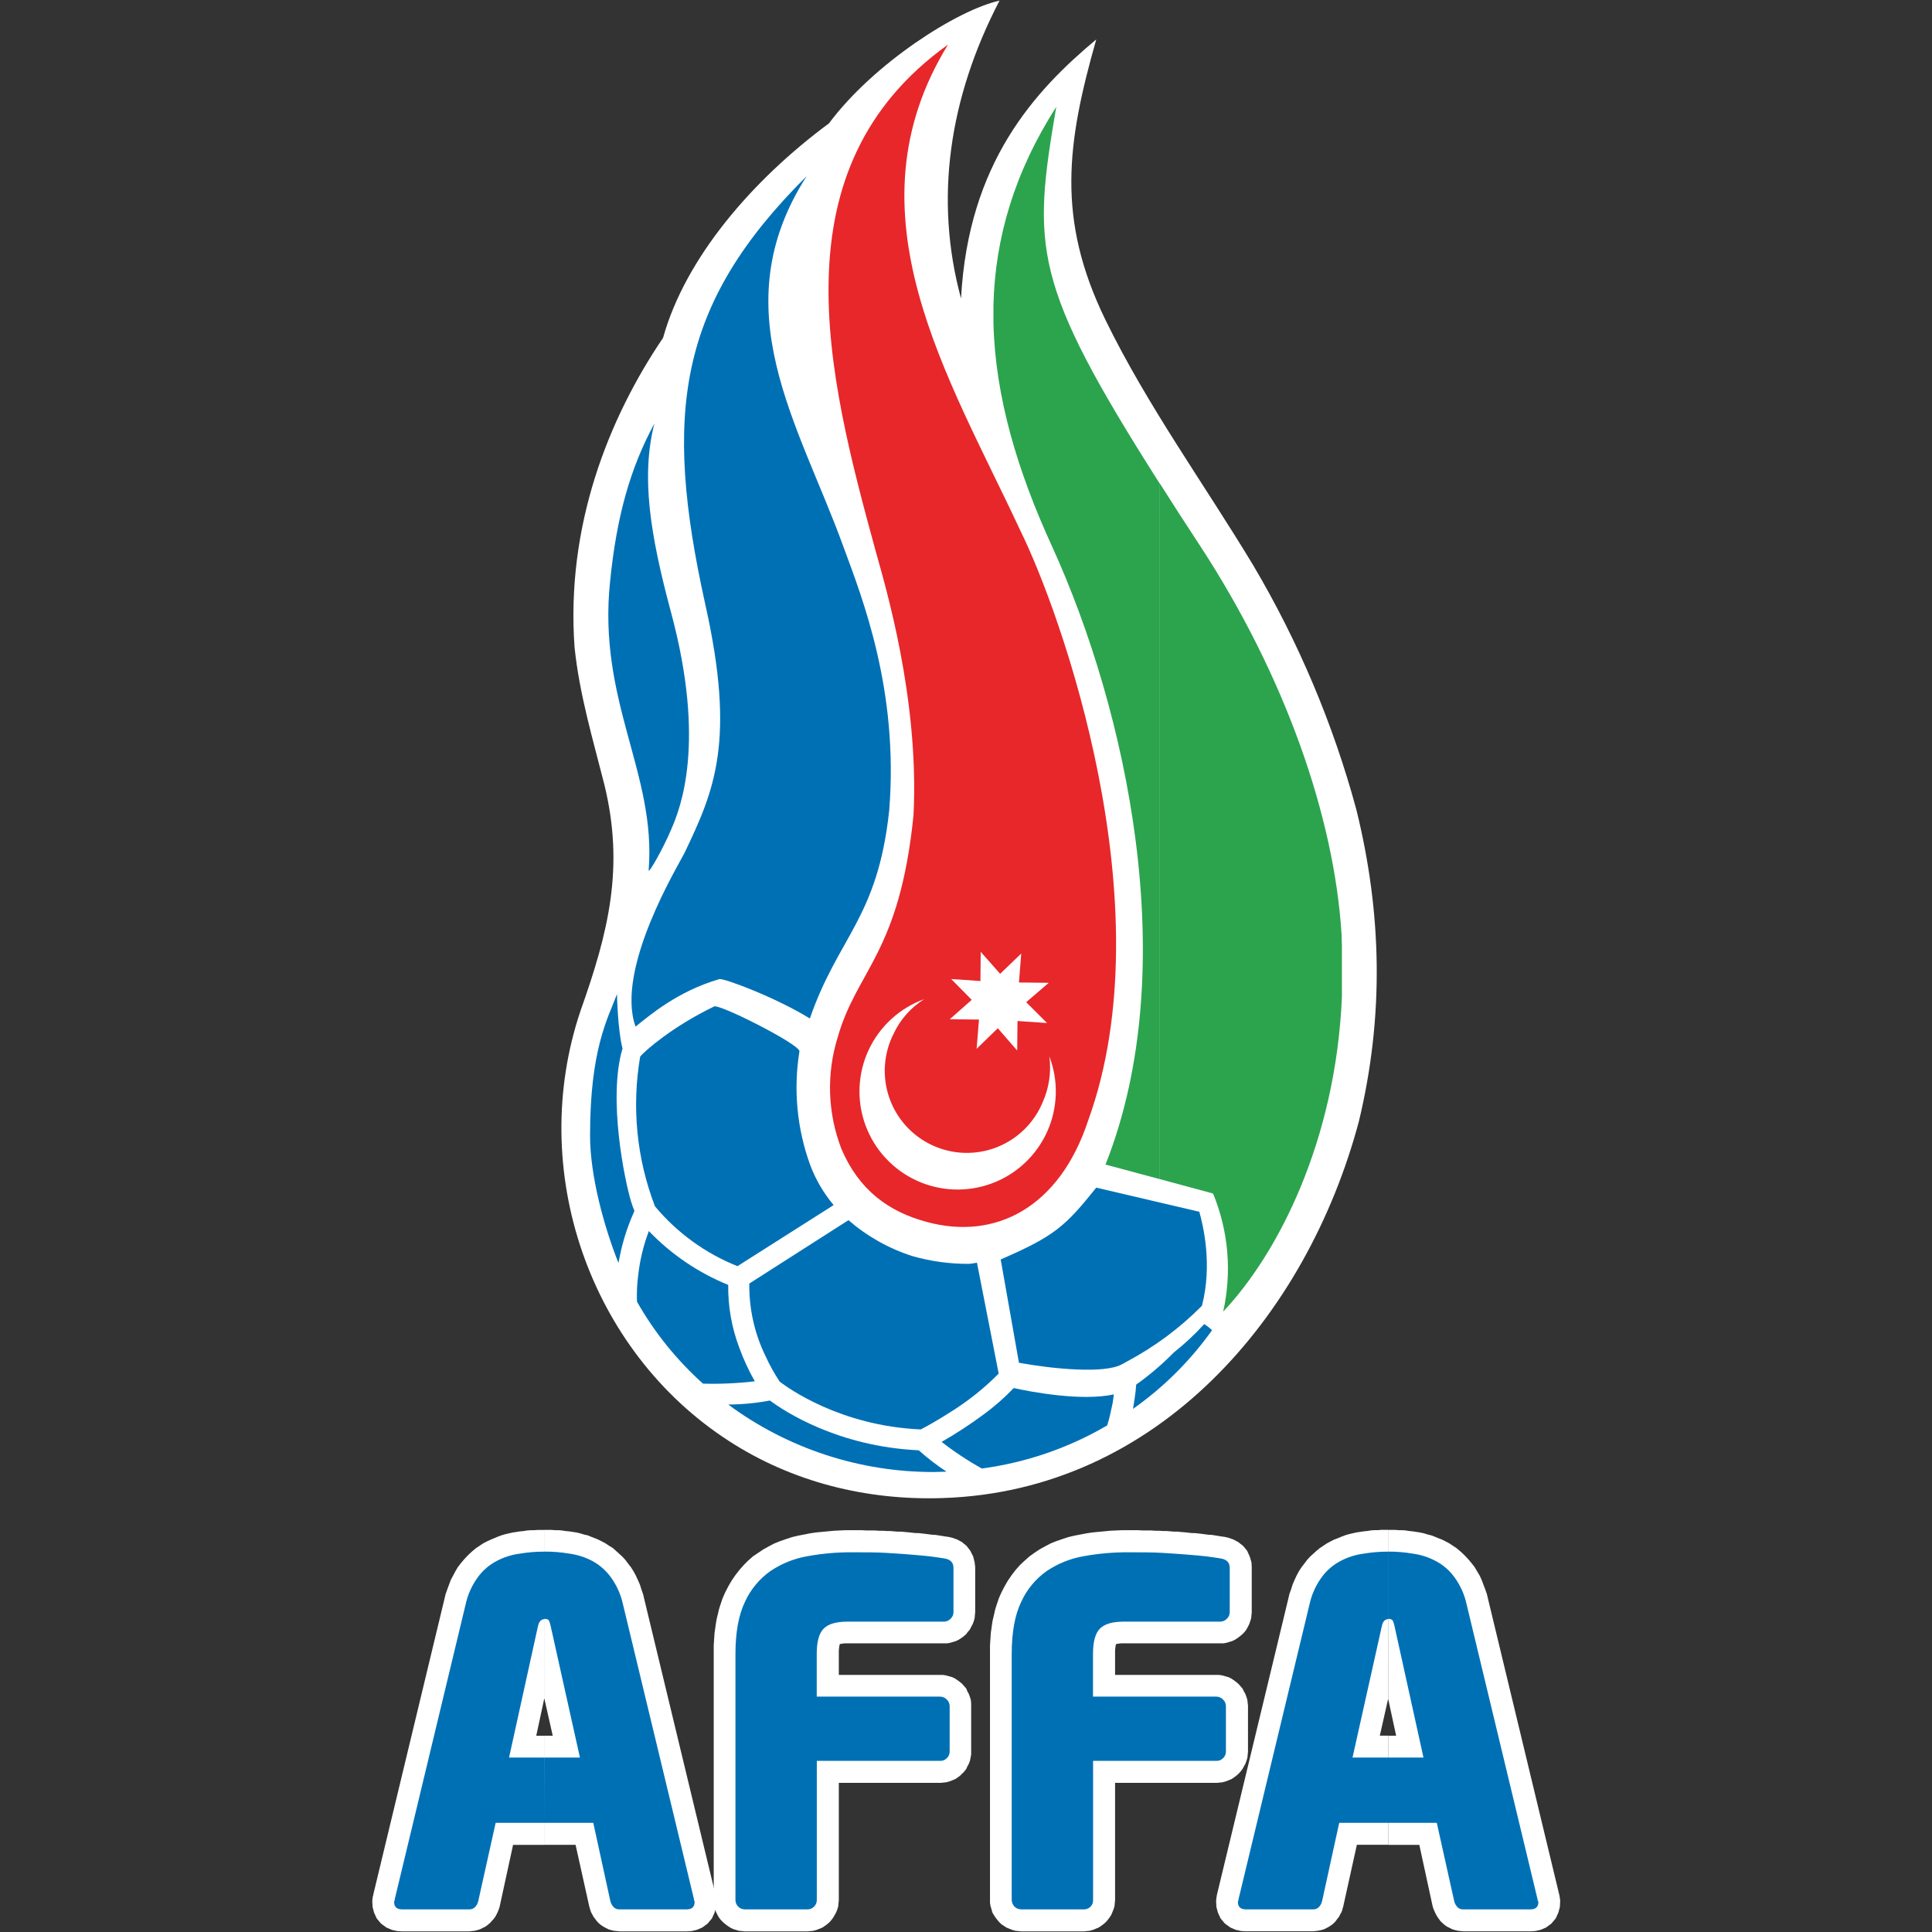 <svg xmlns="http://www.w3.org/2000/svg" xmlns:xlink="http://www.w3.org/1999/xlink" width="1080" zoomAndPan="magnify" viewBox="0 0 810 810" height="1080" preserveAspectRatio="xMidYMid meet" version="1.0"><rect x="0" y="0" width="810" height="810" fill="#333333" stroke="none"/><defs><clipPath id="89963ec660"><path d="M 156.094 641 L 301 641 L 301 810 L 156.094 810 Z M 156.094 641 " clip-rule="nonzero"/></clipPath><clipPath id="4499b2430d"><path d="M 509 641 L 654.094 641 L 654.094 810 L 509 810 Z M 509 641 " clip-rule="nonzero"/></clipPath></defs><path fill="#ffffff" d="M 277.988 141.648 C 255.039 175.512 237.199 220.652 240.891 271.438 C 242.949 291.207 248.531 309.781 253.387 328.965 C 261.816 363.551 255.207 390.488 243.438 423.625 C 220.809 490.559 247.148 566.293 305.422 604.031 C 332.133 621.391 363.328 629.145 395.262 628.066 C 485.223 625.152 547.863 552.082 569.715 470.164 C 580.289 426.121 579.43 383.039 568.637 339.348 C 563.766 321.379 557.707 303.82 550.465 286.672 C 543.219 269.523 534.855 252.938 525.371 236.918 C 504.73 202.699 481.059 170.168 463.453 134.098 C 442.848 91.773 447.23 60.102 459.609 16.531 C 433.742 38.121 405.953 68.227 402.918 125.148 C 391.621 83.516 397.859 41.039 419.055 0.266 C 401.453 4.141 366.363 26.477 347.543 51.723 C 315.371 75.508 287.328 108.141 277.988 141.648 Z M 277.988 141.648 " fill-opacity="1" fill-rule="evenodd"/><path fill="#e7272a" d="M 383.004 341.656 C 377.172 399.773 359.211 406.586 351.188 434.969 C 350.004 438.77 349.148 442.641 348.621 446.586 C 348.09 450.527 347.891 454.488 348.027 458.465 C 348.16 462.441 348.625 466.379 349.422 470.277 C 350.219 474.176 351.336 477.98 352.77 481.691 C 360.172 499.055 372.684 508.039 388.469 512.285 C 417.352 520.176 444.195 506.219 456.203 469.809 C 488.863 379.887 444.668 256.453 427.672 222.234 C 397.809 158.031 353.984 89.348 397.457 18.703 C 324.949 70.652 346.699 156.449 367.105 230.965 C 371.102 245.41 385.414 292.742 383.004 341.656 Z M 383.004 341.656 " fill-opacity="1" fill-rule="evenodd"/><path fill="#0070b5" d="M 281.512 347.488 C 285.156 339.062 296.199 311.688 281.262 256.469 C 272.406 223.465 268.766 199.547 274.348 177.586 C 264.23 196.277 258.562 216.352 255.797 243.609 C 250.453 294.09 275.223 324.078 271.953 364.852 C 271.801 366.652 277.988 355.918 281.512 347.488 Z M 281.512 347.488 " fill-opacity="1" fill-rule="evenodd"/><path fill="#0070b5" d="M 339.652 488.367 C 336.891 480.762 335.133 472.93 334.371 464.871 C 333.613 456.812 333.879 448.789 335.168 440.801 C 335.656 438.004 301.172 420.574 299.352 421.992 C 281.867 430.418 270.215 440.684 268.395 442.992 C 267.496 448.242 266.953 453.527 266.762 458.848 C 266.574 464.168 266.738 469.477 267.262 474.777 C 267.785 480.078 268.66 485.316 269.883 490.5 C 271.109 495.68 272.676 500.758 274.582 505.73 C 279.215 511.289 284.457 516.195 290.312 520.445 C 296.172 524.695 302.461 528.164 309.184 530.844 L 349.5 505.242 C 345.262 500.176 341.977 494.551 339.652 488.367 Z M 339.652 488.367 " fill-opacity="1" fill-rule="evenodd"/><path fill="#0070b5" d="M 502.824 508.039 L 459.609 497.926 C 446.742 513.953 442.375 518.152 419.543 528.027 L 427.199 571.348 C 441.16 573.895 463.133 576.086 470.418 571.953 C 470.418 571.953 471.379 571.465 472.844 570.625 C 484.359 564.449 494.719 556.723 503.922 547.445 C 508.406 530.121 504.41 513.734 502.824 508.039 Z M 502.824 508.039 " fill-opacity="1" fill-rule="evenodd"/><path fill="#0070b5" d="M 504.898 555.117 C 500.926 559.465 496.629 563.469 492.016 567.133 C 487.195 572.043 481.977 576.496 476.367 580.484 C 476.234 581.207 476.234 582.168 476.117 583.281 C 475.879 585.219 475.508 587.766 475.02 590.68 C 487.934 581.551 498.984 570.551 508.172 557.68 C 507.152 556.734 506.062 555.879 504.898 555.117 Z M 504.898 555.117 " fill-opacity="1" fill-rule="evenodd"/><path fill="#0070b5" d="M 264.633 503.91 C 261.836 494.809 254.805 460.453 260.992 439.586 C 258.918 431.465 258.684 416.766 258.684 416.766 C 254.805 427.082 247.383 439.824 247.383 476.113 C 247.383 492.969 253.219 514.223 259.289 529.512 C 259.66 527.457 260.133 525.52 260.504 523.695 C 261.812 518.219 263.633 512.914 265.965 507.785 L 265.965 507.617 C 265.594 506.707 265.121 505.492 264.633 503.91 Z M 264.633 503.91 " fill-opacity="1" fill-rule="evenodd"/><path fill="#0070b5" d="M 326.906 579.27 C 330.074 581.695 352.047 597.812 386.039 599.293 C 388.215 598.199 393.68 595.164 400 591.051 C 406.789 586.676 413.02 581.621 418.703 575.883 L 409.598 529.395 C 408.48 529.617 407.355 529.781 406.223 529.883 C 398.137 529.91 390.207 528.816 382.43 526.598 C 377.52 525.016 372.812 522.961 368.316 520.43 C 363.816 517.898 359.621 514.941 355.723 511.562 L 314.156 538.125 C 314.082 543.445 314.629 548.703 315.801 553.891 C 316.973 559.082 318.734 564.062 321.086 568.836 C 322.75 572.469 324.688 575.945 326.906 579.27 Z M 326.906 579.27 " fill-opacity="1" fill-rule="evenodd"/><path fill="#0070b5" d="M 425.008 581.949 C 421.094 586.051 416.844 589.77 412.262 593.109 C 406.656 597.254 400.828 601.059 394.773 604.52 C 400.105 608.676 405.727 612.395 411.637 615.68 C 420.914 614.441 429.977 612.301 438.828 609.258 C 447.676 606.211 456.137 602.324 464.211 597.594 C 465.289 594.223 465.898 590.852 466.504 588.137 C 466.641 586.922 466.875 585.707 466.992 584.613 C 453.539 587.527 432.629 583.637 425.008 581.949 Z M 425.008 581.949 " fill-opacity="1" fill-rule="evenodd"/><path fill="#0070b5" d="M 309.906 564.926 C 306.734 556.473 305.199 547.73 305.305 538.699 C 299.027 536.148 293.086 532.969 287.48 529.168 C 281.875 525.363 276.727 521.016 272.035 516.129 C 269.746 522.168 268.254 528.402 267.551 534.82 C 267.078 538.449 266.914 542.09 267.062 545.746 C 274.426 558.691 283.648 570.145 294.734 580.098 C 302 580.297 309.246 579.969 316.469 579.117 C 313.871 574.578 311.688 569.844 309.906 564.926 Z M 309.906 564.926 " fill-opacity="1" fill-rule="evenodd"/><path fill="#0070b5" d="M 385.18 608.043 C 388.852 611.312 392.742 614.301 396.848 617.008 C 395.16 617.008 393.324 617.145 391.504 617.145 C 383.797 617.164 376.137 616.57 368.523 615.363 C 360.914 614.156 353.445 612.352 346.125 609.949 C 338.801 607.547 331.715 604.574 324.871 601.039 C 318.023 597.5 311.5 593.441 305.305 588.859 C 311.184 588.824 317.012 588.262 322.789 587.176 C 328.98 591.777 351.32 606.457 385.18 608.043 Z M 385.18 608.043 " fill-opacity="1" fill-rule="evenodd"/><path fill="#0070b5" d="M 353.496 228.91 C 334.797 177.449 302.504 129.461 338.203 73.84 C 283.941 127.777 277.988 173.473 295.711 253.453 C 308.574 310.945 299.422 331.578 286.977 357.602 C 284.547 362.574 257.84 406.145 266.453 430.418 C 272.762 425.363 284.176 415.602 301.543 410.512 C 303.23 409.906 325.453 418.281 339.535 427.012 C 351.438 392.543 367.945 385.145 372.805 339.754 C 376.816 289.59 361.809 251.414 353.496 228.91 Z M 353.496 228.91 " fill-opacity="1" fill-rule="evenodd"/><path fill="#ffffff" d="M 439.949 442.859 C 440.379 446.133 440.355 449.406 439.879 452.676 C 439.406 455.945 438.492 459.09 437.148 462.105 C 436.707 463.172 436.215 464.215 435.668 465.23 C 435.121 466.246 434.527 467.234 433.879 468.191 C 433.234 469.145 432.543 470.066 431.805 470.953 C 431.066 471.844 430.285 472.691 429.461 473.496 C 428.641 474.305 427.777 475.07 426.875 475.793 C 425.977 476.516 425.043 477.191 424.074 477.816 C 423.105 478.445 422.109 479.023 421.082 479.551 C 420.055 480.078 419.004 480.551 417.93 480.973 C 416.855 481.395 415.766 481.762 414.652 482.074 C 413.543 482.387 412.418 482.641 411.281 482.84 C 410.145 483.039 409 483.18 407.848 483.266 C 406.699 483.348 405.547 483.375 404.391 483.344 C 403.238 483.309 402.09 483.219 400.945 483.074 C 399.801 482.926 398.664 482.719 397.543 482.457 C 396.418 482.195 395.309 481.879 394.219 481.508 C 393.125 481.133 392.055 480.707 391.004 480.227 C 389.957 479.746 388.934 479.211 387.938 478.629 C 386.941 478.047 385.98 477.414 385.047 476.734 C 384.113 476.051 383.219 475.328 382.359 474.555 C 381.5 473.785 380.684 472.973 379.906 472.121 C 379.129 471.27 378.398 470.379 377.711 469.453 C 377.02 468.523 376.383 467.566 375.789 466.574 C 375.199 465.586 374.66 464.566 374.172 463.523 C 373.684 462.477 373.246 461.41 372.867 460.32 C 372.484 459.23 372.16 458.125 371.887 457.004 C 371.617 455.883 371.406 454.75 371.25 453.609 C 371.094 452.465 370.996 451.316 370.953 450.164 C 370.914 449.012 370.93 447.859 371.008 446.707 C 371.082 445.555 371.215 444.41 371.406 443.273 C 371.594 442.137 371.844 441.012 372.145 439.898 C 372.449 438.785 372.809 437.691 373.223 436.613 C 373.637 435.535 374.105 434.48 374.625 433.453 C 376.02 430.453 377.809 427.715 380 425.238 C 382.188 422.758 384.688 420.645 387.488 418.891 C 386.219 419.348 384.973 419.871 383.75 420.453 C 382.527 421.035 381.34 421.68 380.184 422.379 C 379.023 423.078 377.906 423.836 376.82 424.645 C 375.738 425.457 374.699 426.316 373.699 427.23 C 372.703 428.145 371.75 429.105 370.848 430.113 C 369.945 431.117 369.094 432.168 368.293 433.258 C 367.492 434.352 366.75 435.477 366.062 436.641 C 365.371 437.805 364.742 439 364.172 440.227 C 363.602 441.453 363.094 442.707 362.645 443.98 C 362.199 445.258 361.816 446.555 361.496 447.867 C 361.176 449.184 360.922 450.508 360.734 451.848 C 360.547 453.188 360.422 454.535 360.367 455.887 C 360.312 457.234 360.324 458.586 360.402 459.938 C 360.477 461.289 360.621 462.633 360.832 463.969 C 361.043 465.305 361.316 466.625 361.656 467.934 C 362 469.242 362.402 470.531 362.871 471.801 C 363.34 473.07 363.867 474.312 364.457 475.531 C 365.047 476.75 365.695 477.934 366.402 479.086 C 367.109 480.238 367.875 481.355 368.691 482.434 C 369.508 483.512 370.375 484.547 371.297 485.539 C 372.215 486.531 373.18 487.477 374.195 488.371 C 375.207 489.27 376.262 490.113 377.355 490.906 C 378.453 491.699 379.586 492.438 380.754 493.121 C 381.922 493.801 383.121 494.422 384.352 494.988 C 385.582 495.551 386.836 496.051 388.117 496.492 C 389.395 496.93 390.695 497.305 392.012 497.617 C 393.328 497.93 394.656 498.176 395.996 498.355 C 397.34 498.535 398.684 498.648 400.039 498.699 C 401.391 498.746 402.742 498.727 404.09 498.641 C 405.441 498.555 406.785 498.406 408.121 498.188 C 409.453 497.969 410.777 497.688 412.082 497.34 C 413.391 496.992 414.68 496.578 415.945 496.105 C 417.211 495.629 418.453 495.094 419.668 494.496 C 420.879 493.898 422.062 493.242 423.211 492.531 C 424.359 491.816 425.473 491.047 426.547 490.223 C 427.621 489.402 428.648 488.527 429.637 487.602 C 430.625 486.676 431.562 485.707 432.457 484.688 C 433.348 483.672 434.188 482.613 434.973 481.512 C 435.762 480.41 436.492 479.277 437.168 478.102 C 437.84 476.93 438.457 475.73 439.012 474.496 C 439.57 473.262 440.062 472.004 440.496 470.723 C 440.93 469.441 441.297 468.141 441.602 466.824 C 441.906 465.508 442.145 464.176 442.316 462.836 C 442.488 461.492 442.594 460.148 442.637 458.797 C 442.676 457.441 442.648 456.094 442.555 454.742 C 442.461 453.395 442.301 452.051 442.078 450.719 C 441.852 449.387 441.559 448.066 441.203 446.762 C 440.848 445.457 440.43 444.172 439.949 442.91 Z M 439.949 442.859 " fill-opacity="1" fill-rule="evenodd"/><path fill="#ffffff" d="M 439.695 412.047 L 430.234 420.172 L 438.969 428.902 L 426.594 428.059 L 426.457 440.43 L 418.332 431.094 L 409.461 439.707 L 410.438 427.453 L 398.18 427.332 L 407.402 419.191 L 398.789 410.461 L 411.047 411.305 L 411.164 399.051 L 419.309 408.27 L 428.16 399.773 L 427.199 411.91 Z M 439.695 412.047 " fill-opacity="1" fill-rule="evenodd"/><path fill="#2ca44e" d="M 562.465 391.887 C 559.43 342.129 538.438 282.914 503.348 229.145 C 497.043 219.555 491.324 210.707 486.117 202.445 L 486.117 494.316 L 508.574 500.387 C 510.184 504.281 511.484 508.281 512.48 512.375 C 513.477 516.473 514.156 520.621 514.516 524.82 C 514.875 529.02 514.914 533.223 514.629 537.43 C 514.348 541.633 513.746 545.793 512.824 549.906 C 535.758 525.637 560.039 478.422 562.602 417.98 L 562.602 396.27 C 562.566 394.801 562.465 393.352 562.465 391.887 Z M 486.082 202.531 C 432.629 118.473 432.781 103.793 442.848 44.797 C 425.125 72.473 417.234 100.016 416.508 127.691 L 416.508 135.461 C 417.234 166.41 426.625 197.594 441.16 229.266 C 472.121 297.227 496.266 405.488 463.488 488.25 L 486.082 494.316 Z M 486.082 202.531 " fill-opacity="1" fill-rule="evenodd"/><g clip-path="url(#89963ec660)"><path fill="#ffffff" d="M 228.211 641.418 L 231.246 641.418 L 232.699 641.535 L 234.164 641.535 L 235.613 641.652 L 237.066 641.887 L 238.531 642.023 L 240.102 642.258 L 241.684 642.496 L 243.27 642.867 L 244.84 643.355 L 246.422 643.707 L 247.875 644.316 L 249.457 644.922 L 250.91 645.527 L 252.375 646.27 L 253.945 647.113 L 255.41 648.09 L 256.98 649.051 L 258.312 650.266 L 259.66 651.48 L 260.992 652.691 L 262.207 654.023 L 263.301 655.492 L 264.516 657.059 L 265.594 658.742 L 266.574 660.562 L 267.418 662.387 L 268.277 664.324 L 268.883 666.277 L 269.609 668.336 L 270.098 670.391 L 299.961 794.332 L 300.195 795.543 L 300.332 796.758 L 300.332 797.719 L 300.195 799.539 L 299.59 801.848 L 298.508 804.273 L 296.688 806.465 L 294.379 808.152 L 292.066 809.129 L 289.875 809.617 L 288.055 809.734 L 259.66 809.734 L 258.684 809.617 L 257.469 809.5 L 256.371 809.246 L 255.156 808.895 L 253.945 808.285 L 252.848 807.68 L 251.77 806.938 L 250.789 806.094 L 250.066 805.254 L 249.457 804.395 L 248.852 803.668 L 248.363 802.691 L 247.875 801.848 L 247.52 800.871 L 247.266 800.027 L 247.031 799.184 L 241.312 773.445 L 228.211 773.445 L 228.211 727.699 L 231.734 727.699 L 228.211 712.043 Z M 206.293 805.254 L 205.566 806.094 L 204.59 806.938 L 203.609 807.68 L 202.398 808.285 L 201.184 808.895 L 199.969 809.246 L 198.891 809.5 L 197.676 809.617 L 196.695 809.734 L 168.352 809.734 L 166.531 809.617 L 164.355 809.129 L 162.047 808.152 L 159.734 806.465 L 157.914 804.273 L 156.82 801.848 L 156.211 799.539 L 156.094 797.363 L 156.094 796.621 L 156.211 796.016 L 156.211 795.66 L 156.328 795.055 L 156.465 794.684 L 156.465 794.449 L 186.328 670.406 L 186.816 668.352 L 187.543 666.297 L 188.266 664.34 L 188.992 662.402 L 189.969 660.582 L 190.93 658.762 L 191.91 657.074 L 193.121 655.508 L 194.336 654.043 L 195.551 652.711 L 196.766 651.496 L 198.098 650.281 L 199.562 649.07 L 201.016 648.109 L 202.465 647.129 L 204.051 646.289 L 205.633 645.547 L 207.086 644.938 L 208.535 644.332 L 210.121 643.727 L 211.703 643.254 L 213.273 642.883 L 214.957 642.512 L 216.543 642.277 L 217.992 642.039 L 219.445 641.906 L 220.91 641.668 L 222.359 641.551 L 223.945 641.551 L 225.395 641.434 L 228.195 641.434 L 228.195 712.059 L 224.824 727.719 L 228.195 727.719 L 228.195 773.465 L 215.109 773.465 L 209.512 799.219 L 209.277 800.062 L 208.906 801.039 L 208.535 801.883 L 208.062 802.859 L 207.574 803.703 L 206.965 804.543 Z M 206.293 805.254 " fill-opacity="1" fill-rule="evenodd"/></g><path fill="#0070b5" d="M 291.227 797.363 C 291.227 799.539 290.012 800.516 287.852 800.516 L 259.895 800.516 C 258.863 800.586 257.973 800.262 257.23 799.539 C 256.562 798.805 256.113 797.957 255.883 796.992 L 248.734 764.227 L 228.211 764.227 L 228.211 736.852 L 243.137 736.852 L 230.875 681.75 C 230.723 680.953 230.484 680.184 230.152 679.441 C 229.914 678.973 229.309 678.719 228.332 678.719 L 228.211 678.719 L 228.211 650.52 L 228.332 650.52 C 231.793 650.496 235.234 650.777 238.648 651.359 C 242.023 651.816 245.223 652.828 248.242 654.395 C 251.332 656.07 253.922 658.32 256.016 661.137 C 258.582 664.656 260.32 668.543 261.227 672.801 L 290.988 796.387 C 290.957 796.602 290.996 796.805 291.105 796.992 C 291.211 797.098 291.25 797.219 291.227 797.363 Z M 228.211 764.227 L 207.809 764.227 L 200.523 796.992 C 200.309 797.961 199.863 798.809 199.191 799.539 C 198.449 800.258 197.562 800.586 196.527 800.516 L 168.605 800.516 C 166.414 800.516 165.234 799.539 165.234 797.363 C 165.234 797.23 165.352 797.113 165.352 796.992 C 165.461 796.805 165.5 796.602 165.469 796.387 L 195.18 672.801 C 196.09 668.547 197.832 664.664 200.406 661.156 C 202.52 658.301 205.148 656.055 208.297 654.414 C 211.316 652.828 214.512 651.816 217.895 651.379 C 221.309 650.801 224.75 650.52 228.211 650.535 L 228.211 678.801 C 226.879 678.922 225.902 679.898 225.531 681.836 L 213.426 736.852 L 228.246 736.852 Z M 228.211 764.227 " fill-opacity="1" fill-rule="evenodd"/><path fill="#ffffff" d="M 351.676 702.215 L 395.383 702.215 L 396.715 702.449 L 398.062 702.82 L 399.277 703.176 L 400.492 703.781 L 401.57 704.523 L 402.547 705.25 L 403.527 706.09 L 404.25 706.949 L 405.094 707.91 L 405.582 709.125 L 406.191 710.223 L 406.68 711.551 L 407.031 712.766 L 407.168 714.098 L 407.168 735.59 L 406.914 736.922 L 406.68 738.133 L 406.191 739.465 L 405.582 740.562 L 405.094 741.656 L 404.25 742.754 L 403.391 743.594 L 402.547 744.438 L 401.57 745.18 L 400.492 745.902 L 399.277 746.395 L 398.062 746.863 L 396.715 747.234 L 395.5 747.355 L 394.422 747.473 L 351.676 747.473 L 351.676 796.758 L 351.559 797.836 L 351.438 799.184 L 351.066 800.516 L 350.578 801.73 L 349.973 802.824 L 349.363 803.902 L 348.641 804.883 L 347.797 805.859 L 346.82 806.703 L 345.859 807.426 L 344.762 808.152 L 342.332 809.129 L 341 809.5 L 339.789 809.617 L 338.691 809.734 L 312.102 809.734 L 311.121 809.617 L 309.789 809.5 L 308.574 809.129 L 307.363 808.758 L 306.148 808.152 L 305.051 807.426 L 304.09 806.703 L 303.113 805.859 L 302.152 804.883 L 301.41 803.902 L 300.805 802.824 L 300.195 801.613 L 299.723 800.398 L 299.469 799.184 L 299.234 797.836 L 299.234 689.707 L 299.352 688.004 L 299.469 686.184 L 299.59 684.5 L 299.84 682.797 L 300.078 681.094 L 300.332 679.512 L 300.684 677.824 L 301.055 676.359 L 301.41 674.789 L 301.898 673.207 L 302.387 671.758 L 302.875 670.289 L 303.484 668.84 L 304.09 667.508 L 305.422 664.945 L 306.754 662.656 L 308.34 660.344 L 310.043 658.152 L 311.863 656.098 L 313.684 654.277 L 315.742 652.457 L 317.934 650.992 L 320.109 649.539 L 322.301 648.328 L 324.613 647.113 L 327.039 646.137 L 329.469 645.293 L 332.016 644.449 L 334.559 643.844 L 337.105 643.355 L 339.535 642.867 L 342.082 642.496 L 344.508 642.258 L 347.07 642.023 L 349.617 641.77 L 354.711 641.535 L 361.27 641.535 L 363.09 641.652 L 366.734 641.652 L 368.438 641.77 L 370.141 641.77 L 371.707 641.887 L 373.293 641.887 L 374.742 642.023 L 376.211 642.141 L 377.66 642.141 L 378.992 642.258 L 380.324 642.379 L 381.539 642.496 L 382.75 642.629 L 383.965 642.75 L 385.062 642.75 L 386.156 642.867 L 387.137 642.984 L 388.215 643.102 L 389.191 643.238 L 390.172 643.355 L 391.016 643.473 L 391.855 643.473 L 392.719 643.59 L 393.441 643.707 L 394.285 643.844 L 395.027 643.961 L 395.754 644.078 L 396.477 644.199 L 397.457 644.316 L 399.141 644.688 L 401.215 645.41 L 403.273 646.508 L 405.211 648.09 L 406.797 650.148 L 408.012 652.574 L 408.617 655.004 L 408.855 656.941 L 408.855 676.004 L 408.734 677.082 L 408.617 678.43 L 408.246 679.762 L 407.773 680.977 L 407.168 682.07 L 406.562 683.285 L 405.699 684.246 L 405.094 685.105 L 404.133 685.949 L 403.156 686.672 L 402.059 687.398 L 400.844 688.004 L 399.629 688.375 L 398.418 688.746 L 397.086 688.984 L 354.102 688.984 L 353.141 689.102 L 352.398 689.219 L 352.047 689.355 L 351.93 689.961 L 351.793 690.805 L 351.676 692.016 Z M 351.676 702.215 " fill-opacity="1" fill-rule="evenodd"/><path fill="#0070b5" d="M 398.535 678.668 C 397.777 679.461 396.848 679.863 395.754 679.883 L 355.285 679.883 C 350.547 679.883 347.273 680.859 345.336 682.797 C 343.395 684.734 342.418 688.258 342.418 693.465 L 342.418 711.316 L 394.133 711.316 C 395.234 711.332 396.168 711.738 396.934 712.531 C 397.73 713.285 398.133 714.215 398.148 715.312 L 398.148 734.375 C 398.133 735.473 397.73 736.398 396.934 737.156 C 396.156 737.922 395.223 738.289 394.133 738.25 L 342.453 738.25 L 342.453 796.504 C 342.469 797.652 342.066 798.625 341.238 799.422 C 340.457 800.18 339.527 800.547 338.438 800.516 L 312.336 800.516 C 311.266 800.52 310.336 800.152 309.555 799.422 C 309.156 799.043 308.848 798.598 308.637 798.09 C 308.426 797.582 308.328 797.055 308.34 796.504 L 308.34 693.465 C 308.34 684.363 309.672 677.082 312.336 671.555 C 313.523 668.945 315.035 666.543 316.871 664.34 C 318.703 662.137 320.797 660.215 323.145 658.574 C 327.93 655.406 333.152 653.344 338.809 652.391 C 344.91 651.297 351.059 650.77 357.258 650.805 C 362.602 650.805 367.223 650.805 371.352 651.043 C 375.484 651.277 378.992 651.531 382.027 651.781 C 385.062 652.035 387.742 652.254 389.918 652.508 C 392.094 652.762 394.051 653.113 395.754 653.352 C 398.418 653.723 399.75 655.035 399.75 657.363 L 399.75 675.902 C 399.754 676.43 399.652 676.934 399.441 677.418 C 399.227 677.898 398.926 678.316 398.535 678.668 Z M 398.535 678.668 " fill-opacity="1" fill-rule="evenodd"/><path fill="#ffffff" d="M 467.5 702.215 L 511.207 702.215 L 512.539 702.449 L 513.871 702.82 L 515.086 703.176 L 516.297 703.781 L 517.395 704.523 L 518.371 705.25 L 519.332 706.09 L 520.074 706.949 L 520.918 707.91 L 521.523 709.125 L 522.133 710.223 L 522.621 711.551 L 522.977 712.766 L 523.109 714.098 L 523.227 715.074 L 523.227 734.492 L 523.109 735.59 L 522.977 736.922 L 522.621 738.133 L 522.133 739.465 L 521.523 740.562 L 520.918 741.656 L 520.191 742.617 L 519.332 743.594 L 518.371 744.438 L 517.395 745.18 L 516.297 745.902 L 515.086 746.395 L 513.871 746.863 L 512.539 747.234 L 511.324 747.355 L 510.227 747.473 L 467.5 747.473 L 467.5 796.758 L 467.383 797.836 L 467.262 799.184 L 466.895 800.398 L 466.402 801.613 L 465.914 802.824 L 465.191 803.902 L 464.465 804.883 L 463.621 805.859 L 462.645 806.703 L 461.664 807.426 L 460.586 808.152 L 458.156 809.129 L 456.809 809.5 L 455.594 809.617 L 454.516 809.734 L 428.043 809.734 L 426.945 809.617 L 425.734 809.5 L 424.402 809.129 L 421.973 808.152 L 420.875 807.426 L 419.781 806.703 L 418.938 805.859 L 418.094 804.883 L 417.352 803.902 L 416.629 802.824 L 416.02 801.73 L 415.668 800.398 L 415.297 799.184 L 415.059 797.836 L 415.059 689.707 L 415.176 688.004 L 415.297 686.184 L 415.414 684.5 L 415.668 682.797 L 415.902 681.094 L 416.137 679.512 L 416.508 677.941 L 416.879 676.359 L 417.234 674.789 L 417.723 673.207 L 418.211 671.758 L 418.703 670.289 L 419.309 668.84 L 419.914 667.508 L 421.246 664.945 L 422.578 662.656 L 424.164 660.344 L 425.852 658.152 L 427.672 656.098 L 429.629 654.277 L 431.684 652.457 L 433.742 650.992 L 435.934 649.539 L 438.125 648.328 L 440.418 647.113 L 442.848 646.137 L 445.277 645.293 L 447.84 644.449 L 450.387 643.844 L 452.93 643.355 L 455.477 642.867 L 457.906 642.496 L 460.332 642.258 L 462.879 642.023 L 465.441 641.77 L 470.535 641.535 L 477.094 641.535 L 478.914 641.652 L 482.559 641.652 L 484.379 641.77 L 485.945 641.77 L 487.648 641.887 L 489.117 641.887 L 490.684 642.023 L 492.152 642.141 L 493.484 642.141 L 494.816 642.258 L 496.148 642.379 L 497.48 642.496 L 498.578 642.629 L 499.789 642.75 L 500.887 642.75 L 501.98 642.867 L 503.078 642.984 L 504.039 643.102 L 505.016 643.238 L 505.98 643.355 L 506.84 643.473 L 507.68 643.473 L 508.543 643.59 L 509.266 643.707 L 510.109 643.844 L 510.836 643.961 L 511.578 644.078 L 512.301 644.199 L 513.262 644.316 L 514.965 644.688 L 517.039 645.41 L 519.098 646.508 L 521.156 648.09 L 522.855 650.148 L 523.953 652.574 L 524.68 655.004 L 524.797 656.941 L 524.797 676.121 L 524.68 677.082 L 524.559 678.43 L 524.188 679.645 L 523.719 680.977 L 523.109 682.191 L 522.504 683.285 L 521.762 684.246 L 520.918 685.105 L 519.941 685.949 L 518.98 686.672 L 517.883 687.398 L 516.668 688.004 L 515.453 688.375 L 514.242 688.746 L 512.91 688.984 L 469.93 688.984 L 468.949 689.102 L 468.227 689.219 L 467.871 689.355 L 467.734 689.961 L 467.617 690.805 L 467.5 692.016 Z M 467.5 702.215 " fill-opacity="1" fill-rule="evenodd"/><path fill="#0070b5" d="M 514.359 678.668 C 513.598 679.457 512.672 679.859 511.578 679.883 L 471.109 679.883 C 466.371 679.883 463.098 680.859 461.16 682.797 C 459.219 684.734 458.242 688.258 458.242 693.465 L 458.242 711.316 L 509.957 711.316 C 511.059 711.336 511.992 711.742 512.758 712.531 C 513.555 713.285 513.957 714.215 513.973 715.312 L 513.973 734.375 C 513.957 735.473 513.555 736.398 512.758 737.156 C 511.98 737.918 511.047 738.285 509.957 738.25 L 458.277 738.25 L 458.277 796.504 C 458.293 796.773 458.281 797.039 458.242 797.305 C 458.203 797.57 458.137 797.828 458.043 798.078 C 457.945 798.332 457.828 798.57 457.68 798.797 C 457.535 799.02 457.367 799.227 457.18 799.418 C 456.988 799.609 456.781 799.777 456.555 799.922 C 456.328 800.066 456.09 800.188 455.84 800.281 C 455.586 800.375 455.328 800.445 455.062 800.484 C 454.797 800.523 454.531 800.535 454.262 800.516 L 428.16 800.516 C 427.098 800.496 426.172 800.133 425.379 799.422 C 424.602 798.605 424.195 797.633 424.164 796.504 L 424.164 693.465 C 424.164 684.363 425.496 677.082 428.16 671.555 C 429.348 668.945 430.859 666.543 432.695 664.34 C 434.527 662.137 436.621 660.215 438.969 658.574 C 443.754 655.402 448.973 653.34 454.633 652.391 C 460.734 651.301 466.883 650.773 473.082 650.805 C 478.426 650.805 483.199 650.805 487.16 651.043 C 491.125 651.277 494.816 651.531 497.852 651.781 C 500.887 652.035 503.551 652.254 505.742 652.508 C 507.934 652.762 509.875 653.113 511.578 653.352 C 514.242 653.723 515.574 655.035 515.574 657.363 L 515.574 675.902 C 515.578 676.43 515.477 676.934 515.266 677.418 C 515.055 677.898 514.75 678.316 514.359 678.668 Z M 514.359 678.668 " fill-opacity="1" fill-rule="evenodd"/><g clip-path="url(#4499b2430d)"><path fill="#ffffff" d="M 581.992 641.418 L 585.027 641.418 L 586.477 641.535 L 587.926 641.535 L 589.395 641.652 L 590.844 641.887 L 592.312 642.023 L 593.762 642.258 L 595.348 642.496 L 597.031 642.867 L 598.617 643.355 L 600.066 643.707 L 601.652 644.316 L 603.102 644.922 L 604.688 645.527 L 606.137 646.27 L 607.723 647.113 L 609.172 648.09 L 610.641 649.051 L 612.09 650.266 L 613.422 651.48 L 614.637 652.691 L 615.852 654.023 L 617.066 655.492 L 618.277 657.059 L 619.258 658.742 L 620.352 660.562 L 621.195 662.387 L 621.922 664.324 L 622.664 666.277 L 623.387 668.336 L 623.875 670.391 L 653.738 794.43 L 653.859 794.922 L 653.859 795.156 L 653.977 795.645 L 653.977 796 L 654.094 796.605 L 654.094 797.348 L 653.977 799.523 L 653.367 801.832 L 652.273 804.258 L 650.453 806.449 L 648.156 808.137 L 645.848 809.113 L 643.656 809.602 L 641.836 809.719 L 613.422 809.719 L 612.461 809.602 L 611.246 809.484 L 610.152 809.23 L 608.938 808.875 L 606.508 807.664 L 605.531 806.922 L 604.57 806.078 L 603.844 805.355 L 603.238 804.496 L 602.633 803.652 L 602.141 802.809 L 601.652 801.832 L 601.25 800.902 L 600.895 800.062 L 600.641 799.219 L 595.059 773.48 L 581.957 773.48 L 581.957 727.699 L 585.332 727.699 L 581.957 712.043 Z M 561.352 803.668 L 560.746 804.395 L 560.141 805.254 L 559.398 806.094 L 558.438 806.938 L 557.406 807.645 L 556.312 808.254 L 555.098 808.859 L 553.883 809.215 L 552.668 809.465 L 551.574 809.586 L 550.613 809.703 L 522.133 809.703 L 520.312 809.586 L 518.121 809.094 L 515.824 808.117 L 513.516 806.434 L 511.695 804.242 L 510.598 801.812 L 509.992 799.504 L 509.875 797.684 L 509.875 796.723 L 509.992 795.629 L 510.109 795.02 L 510.109 794.902 L 510.227 794.297 L 540.105 670.375 L 540.578 668.316 L 541.32 666.262 L 541.93 664.305 L 542.77 662.367 L 543.613 660.547 L 544.594 658.727 L 545.688 657.043 L 546.902 655.473 L 548 654.008 L 549.211 652.676 L 550.543 651.461 L 551.875 650.25 L 553.328 649.035 L 554.793 648.074 L 556.242 647.098 L 557.828 646.254 L 559.277 645.512 L 560.863 644.906 L 562.312 644.301 L 563.898 643.691 L 565.469 643.219 L 567.051 642.848 L 568.637 642.48 L 570.324 642.242 L 571.789 642.008 L 573.242 641.871 L 574.707 641.637 L 576.156 641.52 L 577.641 641.52 L 579.109 641.398 L 582.027 641.398 L 582.027 712.023 L 578.5 727.684 L 582.027 727.684 L 582.027 773.43 L 568.875 773.43 L 563.176 799.219 L 562.922 800.062 L 562.684 801.039 L 562.312 801.883 L 561.824 802.723 Z M 561.352 803.668 " fill-opacity="1" fill-rule="evenodd"/></g><path fill="#0070b5" d="M 644.988 797.363 C 644.988 799.539 643.773 800.516 641.617 800.516 L 613.559 800.516 C 612.559 800.57 611.703 800.246 610.996 799.539 C 610.332 798.805 609.887 797.957 609.664 796.992 L 602.379 764.227 L 581.992 764.227 L 581.992 736.852 L 596.797 736.852 L 584.656 681.75 C 584.504 680.953 584.262 680.184 583.93 679.441 C 583.445 678.898 582.84 678.656 582.109 678.719 L 581.992 678.719 L 581.992 650.52 L 582.109 650.52 C 585.508 650.504 588.879 650.785 592.227 651.359 C 595.602 651.801 598.793 652.812 601.805 654.395 C 604.957 656.031 607.586 658.281 609.695 661.137 C 612.27 664.648 614.012 668.527 614.922 672.785 L 644.668 796.453 C 644.637 796.672 644.676 796.871 644.785 797.062 C 644.871 797.113 644.988 797.23 644.988 797.363 Z M 581.992 764.227 L 561.473 764.227 L 554.305 796.992 C 554.086 797.961 553.645 798.809 552.973 799.539 C 552.223 800.262 551.332 800.59 550.293 800.516 L 522.367 800.516 C 520.191 800.516 518.996 799.539 518.996 797.363 C 518.996 797.23 519.113 797.113 519.113 796.992 C 519.223 796.805 519.262 796.602 519.23 796.387 L 548.977 672.801 C 549.887 668.547 551.629 664.664 554.203 661.156 C 556.312 658.297 558.941 656.051 562.094 654.414 C 565.113 652.828 568.309 651.816 571.691 651.379 C 575.105 650.801 578.543 650.52 582.008 650.535 L 582.008 678.801 C 580.543 678.922 579.699 679.898 579.328 681.836 L 567.051 736.852 L 581.992 736.852 Z M 581.992 764.227 " fill-opacity="1" fill-rule="evenodd"/></svg>